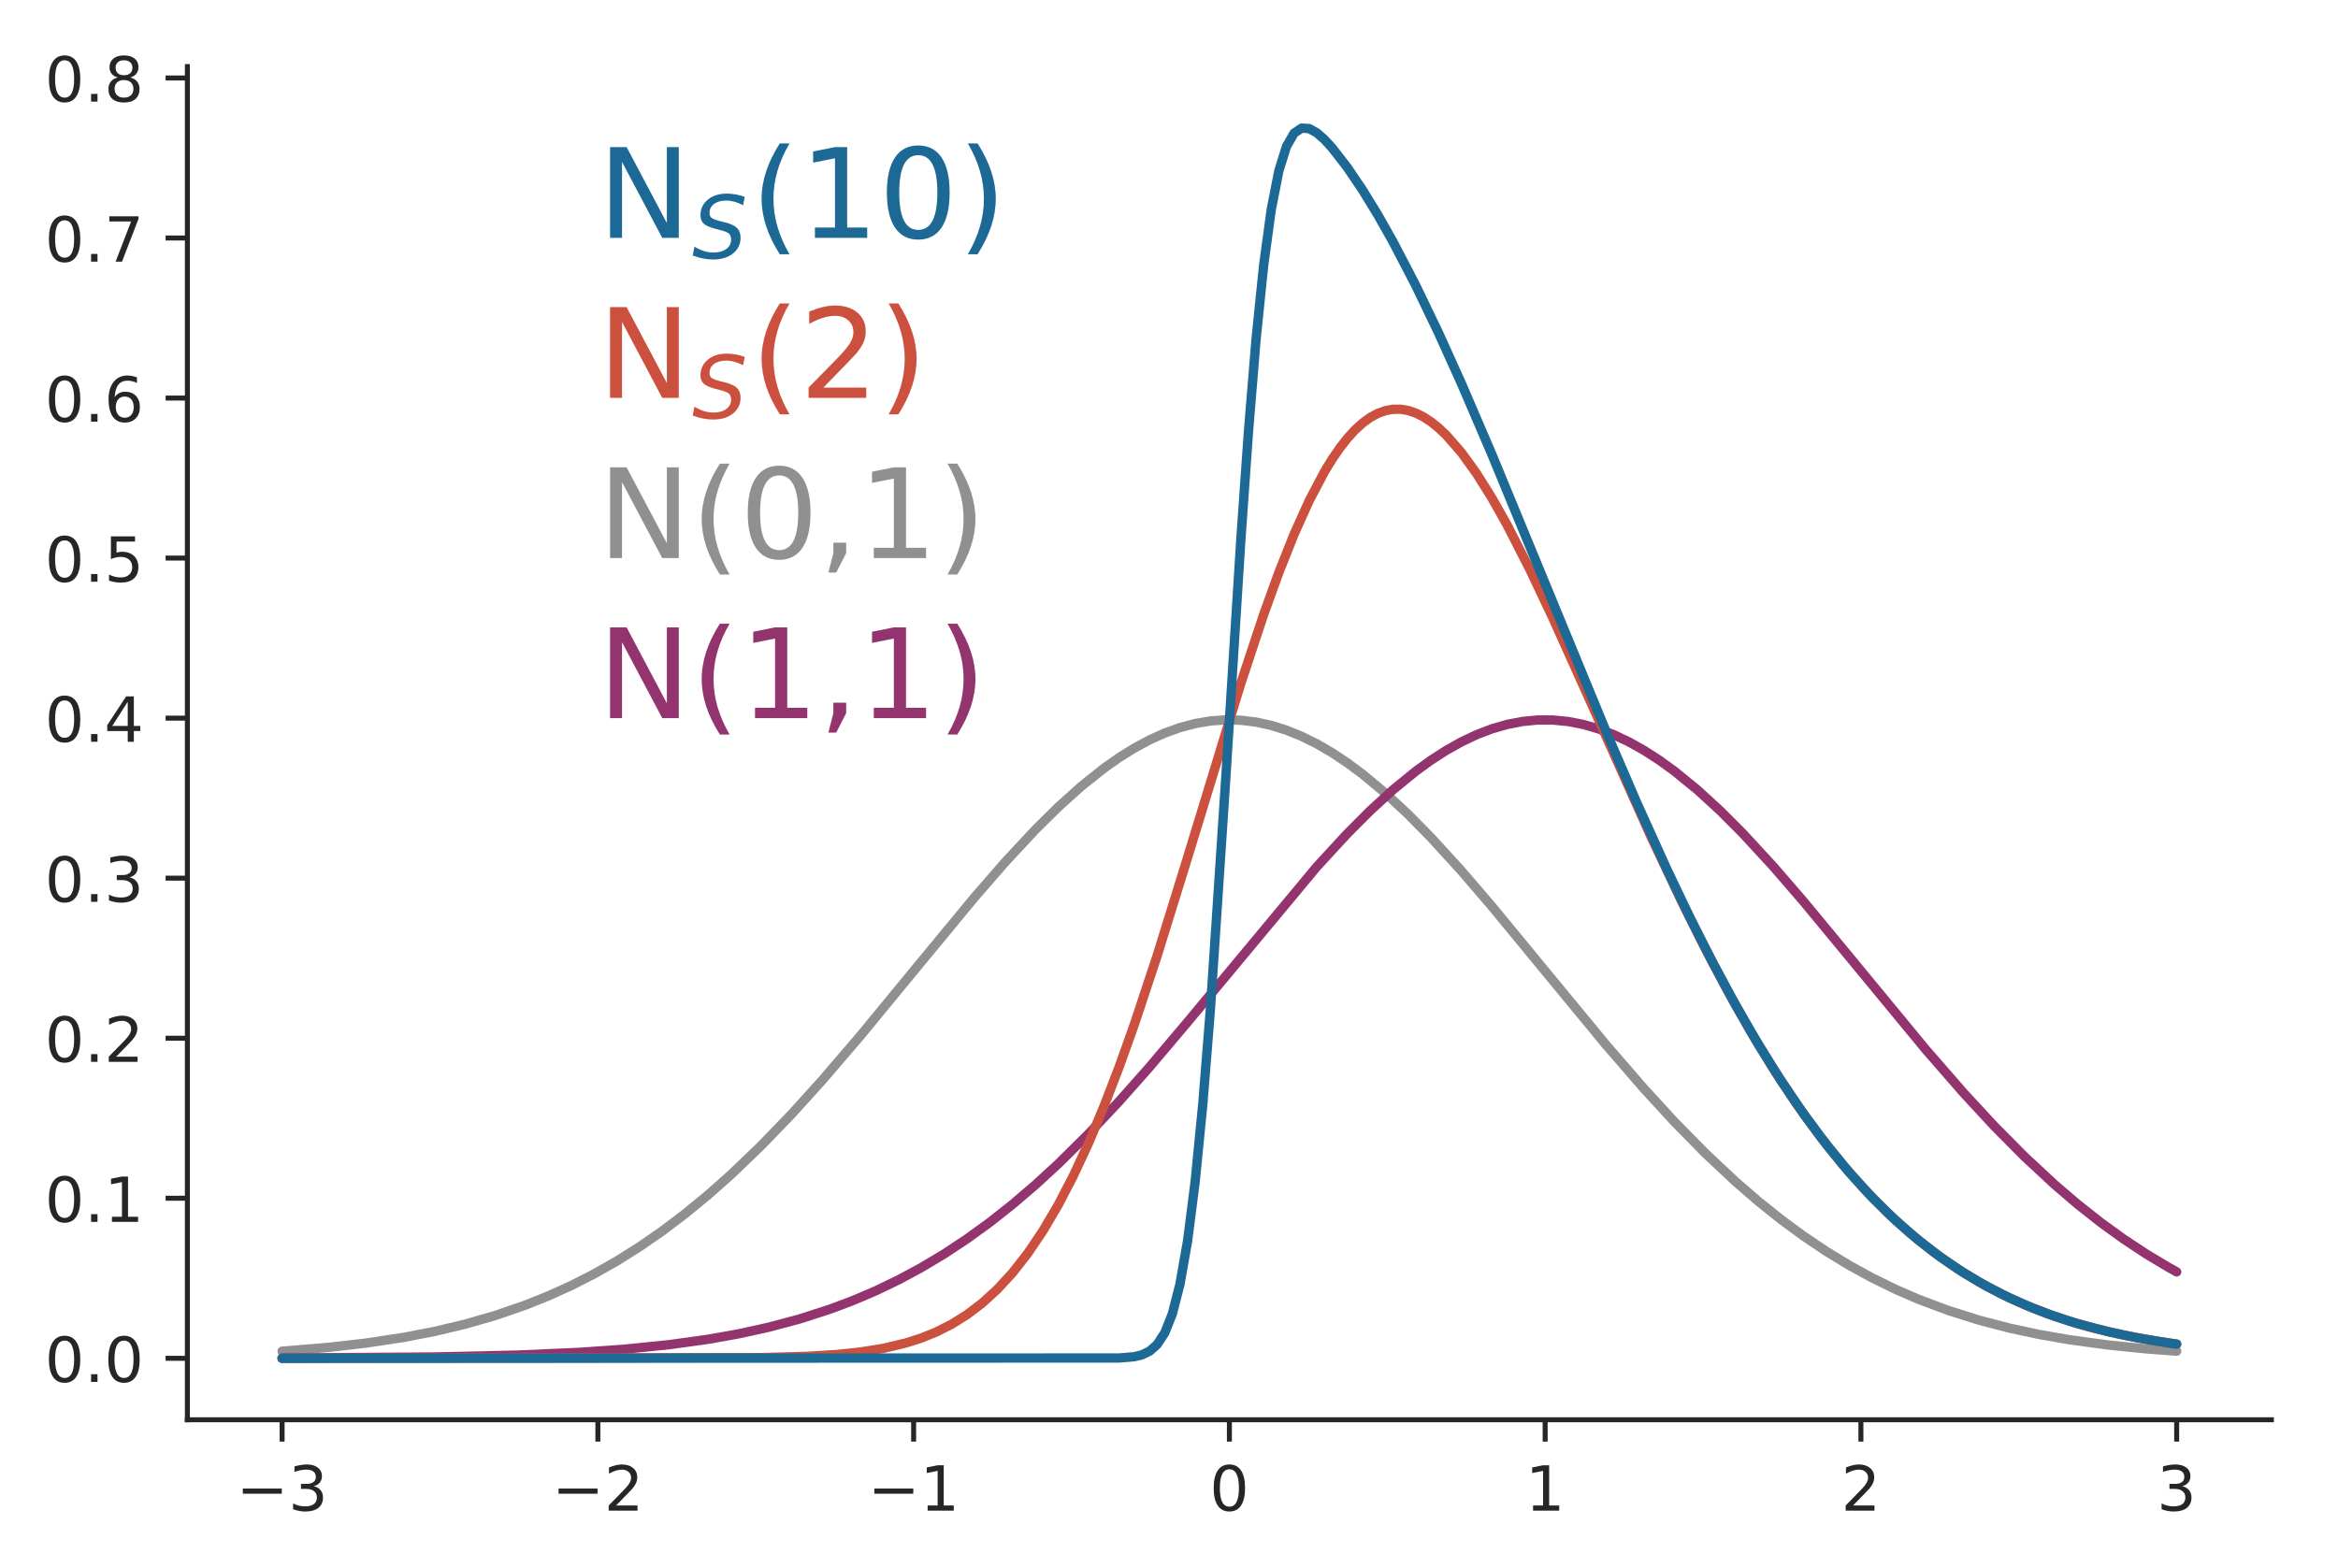 <?xml version="1.0" encoding="utf-8" standalone="no"?>
<!DOCTYPE svg PUBLIC "-//W3C//DTD SVG 1.1//EN"
  "http://www.w3.org/Graphics/SVG/1.1/DTD/svg11.dtd">
<!-- Created with matplotlib (https://matplotlib.org/) -->
<svg height="252.018pt" version="1.1" viewBox="0 0 375.603 252.018" width="375.603pt" xmlns="http://www.w3.org/2000/svg" xmlns:xlink="http://www.w3.org/1999/xlink">
 <defs>
  <style type="text/css">
*{stroke-linecap:butt;stroke-linejoin:round;}
  </style>
 </defs>
 <g id="figure_1">
  <g id="patch_1">
   <path d="M 0 252.018 
L 375.603 252.018 
L 375.603 0 
L 0 0 
z
" style="fill:none;"/>
  </g>
  <g id="axes_1">
   <g id="patch_2">
    <path d="M 30.103 228.14 
L 364.903 228.14 
L 364.903 10.7 
L 30.103 10.7 
z
" style="fill:none;"/>
   </g>
   <g id="matplotlib.axis_1">
    <g id="xtick_1">
     <g id="line2d_1">
      <defs>
       <path d="M 0 0 
L 0 3.5 
" id="mff5c0df9e7" style="stroke:#262626;stroke-width:0.8;"/>
      </defs>
      <g>
       <use style="fill:#262626;stroke:#262626;stroke-width:0.8;" x="45.321" xlink:href="#mff5c0df9e7" y="228.14"/>
      </g>
     </g>
     <g id="text_1">
      <!-- −3 -->
      <defs>
       <path d="M 10.594 35.5 
L 73.188 35.5 
L 73.188 27.203 
L 10.594 27.203 
z
" id="DejaVuSans-8722"/>
       <path d="M 40.578 39.312 
Q 47.656 37.797 51.625 33 
Q 55.609 28.219 55.609 21.188 
Q 55.609 10.406 48.188 4.484 
Q 40.766 -1.422 27.094 -1.422 
Q 22.516 -1.422 17.656 -0.516 
Q 12.797 0.391 7.625 2.203 
L 7.625 11.719 
Q 11.719 9.328 16.594 8.109 
Q 21.484 6.891 26.812 6.891 
Q 36.078 6.891 40.938 10.547 
Q 45.797 14.203 45.797 21.188 
Q 45.797 27.641 41.281 31.266 
Q 36.766 34.906 28.719 34.906 
L 20.219 34.906 
L 20.219 43.016 
L 29.109 43.016 
Q 36.375 43.016 40.234 45.922 
Q 44.094 48.828 44.094 54.297 
Q 44.094 59.906 40.109 62.906 
Q 36.141 65.922 28.719 65.922 
Q 24.656 65.922 20.016 65.031 
Q 15.375 64.156 9.812 62.312 
L 9.812 71.094 
Q 15.438 72.656 20.344 73.438 
Q 25.25 74.219 29.594 74.219 
Q 40.828 74.219 47.359 69.109 
Q 53.906 64.016 53.906 55.328 
Q 53.906 49.266 50.438 45.094 
Q 46.969 40.922 40.578 39.312 
z
" id="DejaVuSans-51"/>
      </defs>
      <g style="fill:#262626;" transform="translate(37.95 242.738)scale(0.1 -0.1)">
       <use xlink:href="#DejaVuSans-8722"/>
       <use x="83.789" xlink:href="#DejaVuSans-51"/>
      </g>
     </g>
    </g>
    <g id="xtick_2">
     <g id="line2d_2">
      <g>
       <use style="fill:#262626;stroke:#262626;stroke-width:0.8;" x="96.049" xlink:href="#mff5c0df9e7" y="228.14"/>
      </g>
     </g>
     <g id="text_2">
      <!-- −2 -->
      <defs>
       <path d="M 19.188 8.297 
L 53.609 8.297 
L 53.609 0 
L 7.328 0 
L 7.328 8.297 
Q 12.938 14.109 22.625 23.891 
Q 32.328 33.688 34.812 36.531 
Q 39.547 41.844 41.422 45.531 
Q 43.312 49.219 43.312 52.781 
Q 43.312 58.594 39.234 62.25 
Q 35.156 65.922 28.609 65.922 
Q 23.969 65.922 18.812 64.312 
Q 13.672 62.703 7.812 59.422 
L 7.812 69.391 
Q 13.766 71.781 18.938 73 
Q 24.125 74.219 28.422 74.219 
Q 39.75 74.219 46.484 68.547 
Q 53.219 62.891 53.219 53.422 
Q 53.219 48.922 51.531 44.891 
Q 49.859 40.875 45.406 35.406 
Q 44.188 33.984 37.641 27.219 
Q 31.109 20.453 19.188 8.297 
z
" id="DejaVuSans-50"/>
      </defs>
      <g style="fill:#262626;" transform="translate(88.677 242.738)scale(0.1 -0.1)">
       <use xlink:href="#DejaVuSans-8722"/>
       <use x="83.789" xlink:href="#DejaVuSans-50"/>
      </g>
     </g>
    </g>
    <g id="xtick_3">
     <g id="line2d_3">
      <g>
       <use style="fill:#262626;stroke:#262626;stroke-width:0.8;" x="146.776" xlink:href="#mff5c0df9e7" y="228.14"/>
      </g>
     </g>
     <g id="text_3">
      <!-- −1 -->
      <defs>
       <path d="M 12.406 8.297 
L 28.516 8.297 
L 28.516 63.922 
L 10.984 60.406 
L 10.984 69.391 
L 28.422 72.906 
L 38.281 72.906 
L 38.281 8.297 
L 54.391 8.297 
L 54.391 0 
L 12.406 0 
z
" id="DejaVuSans-49"/>
      </defs>
      <g style="fill:#262626;" transform="translate(139.405 242.738)scale(0.1 -0.1)">
       <use xlink:href="#DejaVuSans-8722"/>
       <use x="83.789" xlink:href="#DejaVuSans-49"/>
      </g>
     </g>
    </g>
    <g id="xtick_4">
     <g id="line2d_4">
      <g>
       <use style="fill:#262626;stroke:#262626;stroke-width:0.8;" x="197.503" xlink:href="#mff5c0df9e7" y="228.14"/>
      </g>
     </g>
     <g id="text_4">
      <!-- 0 -->
      <defs>
       <path d="M 31.781 66.406 
Q 24.172 66.406 20.328 58.906 
Q 16.5 51.422 16.5 36.375 
Q 16.5 21.391 20.328 13.891 
Q 24.172 6.391 31.781 6.391 
Q 39.453 6.391 43.281 13.891 
Q 47.125 21.391 47.125 36.375 
Q 47.125 51.422 43.281 58.906 
Q 39.453 66.406 31.781 66.406 
z
M 31.781 74.219 
Q 44.047 74.219 50.516 64.516 
Q 56.984 54.828 56.984 36.375 
Q 56.984 17.969 50.516 8.266 
Q 44.047 -1.422 31.781 -1.422 
Q 19.531 -1.422 13.062 8.266 
Q 6.594 17.969 6.594 36.375 
Q 6.594 54.828 13.062 64.516 
Q 19.531 74.219 31.781 74.219 
z
" id="DejaVuSans-48"/>
      </defs>
      <g style="fill:#262626;" transform="translate(194.322 242.738)scale(0.1 -0.1)">
       <use xlink:href="#DejaVuSans-48"/>
      </g>
     </g>
    </g>
    <g id="xtick_5">
     <g id="line2d_5">
      <g>
       <use style="fill:#262626;stroke:#262626;stroke-width:0.8;" x="248.23" xlink:href="#mff5c0df9e7" y="228.14"/>
      </g>
     </g>
     <g id="text_5">
      <!-- 1 -->
      <g style="fill:#262626;" transform="translate(245.049 242.738)scale(0.1 -0.1)">
       <use xlink:href="#DejaVuSans-49"/>
      </g>
     </g>
    </g>
    <g id="xtick_6">
     <g id="line2d_6">
      <g>
       <use style="fill:#262626;stroke:#262626;stroke-width:0.8;" x="298.958" xlink:href="#mff5c0df9e7" y="228.14"/>
      </g>
     </g>
     <g id="text_6">
      <!-- 2 -->
      <g style="fill:#262626;" transform="translate(295.776 242.738)scale(0.1 -0.1)">
       <use xlink:href="#DejaVuSans-50"/>
      </g>
     </g>
    </g>
    <g id="xtick_7">
     <g id="line2d_7">
      <g>
       <use style="fill:#262626;stroke:#262626;stroke-width:0.8;" x="349.685" xlink:href="#mff5c0df9e7" y="228.14"/>
      </g>
     </g>
     <g id="text_7">
      <!-- 3 -->
      <g style="fill:#262626;" transform="translate(346.504 242.738)scale(0.1 -0.1)">
       <use xlink:href="#DejaVuSans-51"/>
      </g>
     </g>
    </g>
   </g>
   <g id="matplotlib.axis_2">
    <g id="ytick_1">
     <g id="line2d_8">
      <defs>
       <path d="M 0 0 
L -3.5 0 
" id="m5932878fc8" style="stroke:#262626;stroke-width:0.8;"/>
      </defs>
      <g>
       <use style="fill:#262626;stroke:#262626;stroke-width:0.8;" x="30.103" xlink:href="#m5932878fc8" y="218.256"/>
      </g>
     </g>
     <g id="text_8">
      <!-- 0.0 -->
      <defs>
       <path d="M 10.688 12.406 
L 21 12.406 
L 21 0 
L 10.688 0 
z
" id="DejaVuSans-46"/>
      </defs>
      <g style="fill:#262626;" transform="translate(7.2 222.056)scale(0.1 -0.1)">
       <use xlink:href="#DejaVuSans-48"/>
       <use x="63.623" xlink:href="#DejaVuSans-46"/>
       <use x="95.41" xlink:href="#DejaVuSans-48"/>
      </g>
     </g>
    </g>
    <g id="ytick_2">
     <g id="line2d_9">
      <g>
       <use style="fill:#262626;stroke:#262626;stroke-width:0.8;" x="30.103" xlink:href="#m5932878fc8" y="192.54"/>
      </g>
     </g>
     <g id="text_9">
      <!-- 0.1 -->
      <g style="fill:#262626;" transform="translate(7.2 196.339)scale(0.1 -0.1)">
       <use xlink:href="#DejaVuSans-48"/>
       <use x="63.623" xlink:href="#DejaVuSans-46"/>
       <use x="95.41" xlink:href="#DejaVuSans-49"/>
      </g>
     </g>
    </g>
    <g id="ytick_3">
     <g id="line2d_10">
      <g>
       <use style="fill:#262626;stroke:#262626;stroke-width:0.8;" x="30.103" xlink:href="#m5932878fc8" y="166.824"/>
      </g>
     </g>
     <g id="text_10">
      <!-- 0.2 -->
      <g style="fill:#262626;" transform="translate(7.2 170.623)scale(0.1 -0.1)">
       <use xlink:href="#DejaVuSans-48"/>
       <use x="63.623" xlink:href="#DejaVuSans-46"/>
       <use x="95.41" xlink:href="#DejaVuSans-50"/>
      </g>
     </g>
    </g>
    <g id="ytick_4">
     <g id="line2d_11">
      <g>
       <use style="fill:#262626;stroke:#262626;stroke-width:0.8;" x="30.103" xlink:href="#m5932878fc8" y="141.108"/>
      </g>
     </g>
     <g id="text_11">
      <!-- 0.3 -->
      <g style="fill:#262626;" transform="translate(7.2 144.907)scale(0.1 -0.1)">
       <use xlink:href="#DejaVuSans-48"/>
       <use x="63.623" xlink:href="#DejaVuSans-46"/>
       <use x="95.41" xlink:href="#DejaVuSans-51"/>
      </g>
     </g>
    </g>
    <g id="ytick_5">
     <g id="line2d_12">
      <g>
       <use style="fill:#262626;stroke:#262626;stroke-width:0.8;" x="30.103" xlink:href="#m5932878fc8" y="115.392"/>
      </g>
     </g>
     <g id="text_12">
      <!-- 0.4 -->
      <defs>
       <path d="M 37.797 64.312 
L 12.891 25.391 
L 37.797 25.391 
z
M 35.203 72.906 
L 47.609 72.906 
L 47.609 25.391 
L 58.016 25.391 
L 58.016 17.188 
L 47.609 17.188 
L 47.609 0 
L 37.797 0 
L 37.797 17.188 
L 4.891 17.188 
L 4.891 26.703 
z
" id="DejaVuSans-52"/>
      </defs>
      <g style="fill:#262626;" transform="translate(7.2 119.191)scale(0.1 -0.1)">
       <use xlink:href="#DejaVuSans-48"/>
       <use x="63.623" xlink:href="#DejaVuSans-46"/>
       <use x="95.41" xlink:href="#DejaVuSans-52"/>
      </g>
     </g>
    </g>
    <g id="ytick_6">
     <g id="line2d_13">
      <g>
       <use style="fill:#262626;stroke:#262626;stroke-width:0.8;" x="30.103" xlink:href="#m5932878fc8" y="89.676"/>
      </g>
     </g>
     <g id="text_13">
      <!-- 0.5 -->
      <defs>
       <path d="M 10.797 72.906 
L 49.516 72.906 
L 49.516 64.594 
L 19.828 64.594 
L 19.828 46.734 
Q 21.969 47.469 24.109 47.828 
Q 26.266 48.188 28.422 48.188 
Q 40.625 48.188 47.75 41.5 
Q 54.891 34.812 54.891 23.391 
Q 54.891 11.625 47.562 5.094 
Q 40.234 -1.422 26.906 -1.422 
Q 22.312 -1.422 17.547 -0.641 
Q 12.797 0.141 7.719 1.703 
L 7.719 11.625 
Q 12.109 9.234 16.797 8.062 
Q 21.484 6.891 26.703 6.891 
Q 35.156 6.891 40.078 11.328 
Q 45.016 15.766 45.016 23.391 
Q 45.016 31 40.078 35.438 
Q 35.156 39.891 26.703 39.891 
Q 22.75 39.891 18.812 39.016 
Q 14.891 38.141 10.797 36.281 
z
" id="DejaVuSans-53"/>
      </defs>
      <g style="fill:#262626;" transform="translate(7.2 93.475)scale(0.1 -0.1)">
       <use xlink:href="#DejaVuSans-48"/>
       <use x="63.623" xlink:href="#DejaVuSans-46"/>
       <use x="95.41" xlink:href="#DejaVuSans-53"/>
      </g>
     </g>
    </g>
    <g id="ytick_7">
     <g id="line2d_14">
      <g>
       <use style="fill:#262626;stroke:#262626;stroke-width:0.8;" x="30.103" xlink:href="#m5932878fc8" y="63.96"/>
      </g>
     </g>
     <g id="text_14">
      <!-- 0.6 -->
      <defs>
       <path d="M 33.016 40.375 
Q 26.375 40.375 22.484 35.828 
Q 18.609 31.297 18.609 23.391 
Q 18.609 15.531 22.484 10.953 
Q 26.375 6.391 33.016 6.391 
Q 39.656 6.391 43.531 10.953 
Q 47.406 15.531 47.406 23.391 
Q 47.406 31.297 43.531 35.828 
Q 39.656 40.375 33.016 40.375 
z
M 52.594 71.297 
L 52.594 62.312 
Q 48.875 64.062 45.094 64.984 
Q 41.312 65.922 37.594 65.922 
Q 27.828 65.922 22.672 59.328 
Q 17.531 52.734 16.797 39.406 
Q 19.672 43.656 24.016 45.922 
Q 28.375 48.188 33.594 48.188 
Q 44.578 48.188 50.953 41.516 
Q 57.328 34.859 57.328 23.391 
Q 57.328 12.156 50.688 5.359 
Q 44.047 -1.422 33.016 -1.422 
Q 20.359 -1.422 13.672 8.266 
Q 6.984 17.969 6.984 36.375 
Q 6.984 53.656 15.188 63.938 
Q 23.391 74.219 37.203 74.219 
Q 40.922 74.219 44.703 73.484 
Q 48.484 72.75 52.594 71.297 
z
" id="DejaVuSans-54"/>
      </defs>
      <g style="fill:#262626;" transform="translate(7.2 67.759)scale(0.1 -0.1)">
       <use xlink:href="#DejaVuSans-48"/>
       <use x="63.623" xlink:href="#DejaVuSans-46"/>
       <use x="95.41" xlink:href="#DejaVuSans-54"/>
      </g>
     </g>
    </g>
    <g id="ytick_8">
     <g id="line2d_15">
      <g>
       <use style="fill:#262626;stroke:#262626;stroke-width:0.8;" x="30.103" xlink:href="#m5932878fc8" y="38.244"/>
      </g>
     </g>
     <g id="text_15">
      <!-- 0.7 -->
      <defs>
       <path d="M 8.203 72.906 
L 55.078 72.906 
L 55.078 68.703 
L 28.609 0 
L 18.312 0 
L 43.219 64.594 
L 8.203 64.594 
z
" id="DejaVuSans-55"/>
      </defs>
      <g style="fill:#262626;" transform="translate(7.2 42.043)scale(0.1 -0.1)">
       <use xlink:href="#DejaVuSans-48"/>
       <use x="63.623" xlink:href="#DejaVuSans-46"/>
       <use x="95.41" xlink:href="#DejaVuSans-55"/>
      </g>
     </g>
    </g>
    <g id="ytick_9">
     <g id="line2d_16">
      <g>
       <use style="fill:#262626;stroke:#262626;stroke-width:0.8;" x="30.103" xlink:href="#m5932878fc8" y="12.528"/>
      </g>
     </g>
     <g id="text_16">
      <!-- 0.8 -->
      <defs>
       <path d="M 31.781 34.625 
Q 24.75 34.625 20.719 30.859 
Q 16.703 27.094 16.703 20.516 
Q 16.703 13.922 20.719 10.156 
Q 24.75 6.391 31.781 6.391 
Q 38.812 6.391 42.859 10.172 
Q 46.922 13.969 46.922 20.516 
Q 46.922 27.094 42.891 30.859 
Q 38.875 34.625 31.781 34.625 
z
M 21.922 38.812 
Q 15.578 40.375 12.031 44.719 
Q 8.5 49.078 8.5 55.328 
Q 8.5 64.062 14.719 69.141 
Q 20.953 74.219 31.781 74.219 
Q 42.672 74.219 48.875 69.141 
Q 55.078 64.062 55.078 55.328 
Q 55.078 49.078 51.531 44.719 
Q 48 40.375 41.703 38.812 
Q 48.828 37.156 52.797 32.312 
Q 56.781 27.484 56.781 20.516 
Q 56.781 9.906 50.312 4.234 
Q 43.844 -1.422 31.781 -1.422 
Q 19.734 -1.422 13.25 4.234 
Q 6.781 9.906 6.781 20.516 
Q 6.781 27.484 10.781 32.312 
Q 14.797 37.156 21.922 38.812 
z
M 18.312 54.391 
Q 18.312 48.734 21.844 45.562 
Q 25.391 42.391 31.781 42.391 
Q 38.141 42.391 41.719 45.562 
Q 45.312 48.734 45.312 54.391 
Q 45.312 60.062 41.719 63.234 
Q 38.141 66.406 31.781 66.406 
Q 25.391 66.406 21.844 63.234 
Q 18.312 60.062 18.312 54.391 
z
" id="DejaVuSans-56"/>
      </defs>
      <g style="fill:#262626;" transform="translate(7.2 16.327)scale(0.1 -0.1)">
       <use xlink:href="#DejaVuSans-48"/>
       <use x="63.623" xlink:href="#DejaVuSans-46"/>
       <use x="95.41" xlink:href="#DejaVuSans-56"/>
      </g>
     </g>
    </g>
   </g>
   <g id="line2d_17">
    <path clip-path="url(#p29a7960cfc)" d="M 45.321 217.117 
L 52.655 216.516 
L 58.767 215.819 
L 64.879 214.893 
L 69.768 213.949 
L 74.658 212.791 
L 79.547 211.386 
L 84.436 209.7 
L 88.103 208.23 
L 91.77 206.569 
L 95.437 204.704 
L 99.104 202.623 
L 102.771 200.316 
L 106.439 197.777 
L 110.106 195 
L 113.773 191.984 
L 117.44 188.732 
L 122.329 184.04 
L 127.218 178.969 
L 132.108 173.564 
L 138.219 166.432 
L 146.776 156.031 
L 156.555 144.191 
L 161.444 138.569 
L 166.333 133.313 
L 170 129.687 
L 173.667 126.387 
L 177.334 123.461 
L 179.779 121.739 
L 182.224 120.214 
L 184.669 118.896 
L 187.113 117.794 
L 189.558 116.915 
L 192.003 116.265 
L 194.447 115.85 
L 196.892 115.671 
L 199.337 115.731 
L 201.781 116.028 
L 204.226 116.561 
L 206.671 117.326 
L 209.115 118.317 
L 211.56 119.528 
L 214.005 120.951 
L 216.449 122.576 
L 218.894 124.392 
L 222.561 127.447 
L 226.228 130.862 
L 229.895 134.586 
L 234.785 139.945 
L 239.674 145.638 
L 248.23 156.031 
L 258.009 167.886 
L 264.121 174.944 
L 269.01 180.27 
L 273.9 185.25 
L 278.789 189.842 
L 282.456 193.016 
L 286.123 195.952 
L 289.79 198.65 
L 293.457 201.111 
L 297.124 203.341 
L 300.791 205.349 
L 304.458 207.144 
L 308.125 208.74 
L 313.015 210.58 
L 317.904 212.121 
L 322.793 213.398 
L 327.683 214.445 
L 332.572 215.294 
L 338.684 216.123 
L 344.796 216.742 
L 349.685 217.117 
L 349.685 217.117 
" style="fill:none;stroke:#909090;stroke-linecap:round;stroke-width:1.5;"/>
   </g>
   <g id="line2d_18">
    <path clip-path="url(#p29a7960cfc)" d="M 45.321 218.222 
L 69.768 218.046 
L 83.214 217.74 
L 92.993 217.307 
L 100.327 216.794 
L 107.661 216.05 
L 113.773 215.198 
L 118.662 214.326 
L 123.551 213.252 
L 128.441 211.944 
L 133.33 210.367 
L 136.997 208.988 
L 140.664 207.424 
L 144.331 205.662 
L 147.998 203.691 
L 151.665 201.498 
L 155.332 199.076 
L 158.999 196.418 
L 162.666 193.522 
L 166.333 190.387 
L 170 187.019 
L 174.89 182.181 
L 179.779 176.979 
L 184.669 171.463 
L 190.78 164.231 
L 211.56 139.254 
L 216.449 133.946 
L 220.116 130.27 
L 223.784 126.912 
L 227.451 123.921 
L 229.895 122.151 
L 232.34 120.576 
L 234.785 119.205 
L 237.229 118.048 
L 239.674 117.113 
L 242.119 116.406 
L 244.563 115.932 
L 247.008 115.694 
L 249.453 115.694 
L 251.897 115.932 
L 254.342 116.406 
L 256.787 117.113 
L 259.231 118.048 
L 261.676 119.205 
L 264.121 120.576 
L 266.566 122.151 
L 269.01 123.921 
L 272.677 126.912 
L 276.344 130.27 
L 280.011 133.946 
L 284.901 139.254 
L 289.79 144.913 
L 297.124 153.783 
L 309.348 168.608 
L 315.459 175.627 
L 320.349 180.913 
L 325.238 185.846 
L 330.127 190.387 
L 333.794 193.522 
L 337.462 196.418 
L 341.129 199.076 
L 344.796 201.498 
L 348.463 203.691 
L 349.685 204.372 
L 349.685 204.372 
" style="fill:none;stroke:#94346e;stroke-linecap:round;stroke-width:1.5;"/>
   </g>
   <g id="line2d_19">
    <path clip-path="url(#p29a7960cfc)" d="M 45.321 218.256 
L 122.329 218.152 
L 129.663 217.943 
L 134.552 217.636 
L 138.219 217.25 
L 141.886 216.663 
L 145.554 215.794 
L 147.998 215.009 
L 150.443 214.018 
L 152.888 212.781 
L 155.332 211.257 
L 157.777 209.401 
L 160.222 207.168 
L 162.666 204.512 
L 165.111 201.391 
L 167.556 197.769 
L 170 193.615 
L 172.445 188.909 
L 174.89 183.644 
L 177.334 177.825 
L 179.779 171.476 
L 182.224 164.637 
L 185.891 153.588 
L 190.78 137.819 
L 199.337 109.823 
L 203.004 98.755 
L 205.448 91.994 
L 207.893 85.854 
L 210.338 80.427 
L 212.782 75.791 
L 214.005 73.788 
L 215.227 72.002 
L 216.449 70.437 
L 217.672 69.096 
L 218.894 67.981 
L 220.116 67.092 
L 221.339 66.427 
L 222.561 65.986 
L 223.784 65.764 
L 225.006 65.758 
L 226.228 65.963 
L 227.451 66.373 
L 228.673 66.981 
L 229.895 67.78 
L 231.118 68.762 
L 232.34 69.919 
L 234.785 72.722 
L 237.229 76.114 
L 239.674 80.02 
L 242.119 84.361 
L 245.786 91.528 
L 249.453 99.266 
L 255.564 112.854 
L 265.343 134.667 
L 270.233 144.994 
L 273.9 152.329 
L 277.567 159.254 
L 281.234 165.737 
L 284.901 171.757 
L 288.568 177.304 
L 292.235 182.379 
L 295.902 186.991 
L 299.569 191.152 
L 303.236 194.881 
L 306.903 198.203 
L 310.57 201.143 
L 314.237 203.728 
L 317.904 205.986 
L 321.571 207.948 
L 325.238 209.641 
L 328.905 211.093 
L 332.572 212.332 
L 336.239 213.382 
L 341.129 214.529 
L 346.018 215.432 
L 349.685 215.977 
L 349.685 215.977 
" style="fill:none;stroke:#cc503e;stroke-linecap:round;stroke-width:1.5;"/>
   </g>
   <g id="line2d_20">
    <path clip-path="url(#p29a7960cfc)" d="M 45.321 218.256 
L 179.779 218.21 
L 182.224 218.002 
L 183.446 217.705 
L 184.669 217.123 
L 185.891 216.051 
L 187.113 214.183 
L 188.336 211.118 
L 189.558 206.37 
L 190.78 199.435 
L 192.003 189.881 
L 193.225 177.465 
L 194.447 162.25 
L 196.892 125.509 
L 199.337 86.795 
L 200.559 69.45 
L 201.781 54.591 
L 203.004 42.65 
L 204.226 33.687 
L 205.448 27.459 
L 206.671 23.534 
L 207.893 21.404 
L 209.115 20.584 
L 210.338 20.668 
L 211.56 21.352 
L 212.782 22.426 
L 214.005 23.757 
L 216.449 26.913 
L 218.894 30.529 
L 221.339 34.517 
L 223.784 38.84 
L 227.451 45.886 
L 231.118 53.518 
L 234.785 61.633 
L 239.674 73.02 
L 247.008 90.807 
L 258.009 117.515 
L 262.899 128.872 
L 267.788 139.682 
L 271.455 147.356 
L 275.122 154.614 
L 278.789 161.427 
L 282.456 167.775 
L 286.123 173.648 
L 289.79 179.043 
L 293.457 183.965 
L 297.124 188.425 
L 300.791 192.441 
L 304.458 196.033 
L 308.125 199.224 
L 311.792 202.042 
L 315.459 204.515 
L 319.126 206.672 
L 322.793 208.541 
L 326.46 210.15 
L 330.127 211.529 
L 333.794 212.702 
L 338.684 213.989 
L 343.573 215.008 
L 348.463 215.807 
L 349.685 215.977 
L 349.685 215.977 
" style="fill:none;stroke:#1d6996;stroke-linecap:round;stroke-width:1.5;"/>
   </g>
   <g id="patch_3">
    <path d="M 30.103 228.14 
L 30.103 10.7 
" style="fill:none;stroke:#262626;stroke-linecap:square;stroke-linejoin:miter;stroke-width:0.8;"/>
   </g>
   <g id="patch_4">
    <path d="M 30.103 228.14 
L 364.903 228.14 
" style="fill:none;stroke:#262626;stroke-linecap:square;stroke-linejoin:miter;stroke-width:0.8;"/>
   </g>
   <g id="text_17">
    <!-- N(1,1) -->
    <defs>
     <path d="M 9.812 72.906 
L 23.094 72.906 
L 55.422 11.922 
L 55.422 72.906 
L 64.984 72.906 
L 64.984 0 
L 51.703 0 
L 19.391 60.984 
L 19.391 0 
L 9.812 0 
z
" id="DejaVuSans-78"/>
     <path d="M 31 75.875 
Q 24.469 64.656 21.281 53.656 
Q 18.109 42.672 18.109 31.391 
Q 18.109 20.125 21.312 9.062 
Q 24.516 -2 31 -13.188 
L 23.188 -13.188 
Q 15.875 -1.703 12.234 9.375 
Q 8.594 20.453 8.594 31.391 
Q 8.594 42.281 12.203 53.312 
Q 15.828 64.359 23.188 75.875 
z
" id="DejaVuSans-40"/>
     <path d="M 11.719 12.406 
L 22.016 12.406 
L 22.016 4 
L 14.016 -11.625 
L 7.719 -11.625 
L 11.719 4 
z
" id="DejaVuSans-44"/>
     <path d="M 8.016 75.875 
L 15.828 75.875 
Q 23.141 64.359 26.781 53.312 
Q 30.422 42.281 30.422 31.391 
Q 30.422 20.453 26.781 9.375 
Q 23.141 -1.703 15.828 -13.188 
L 8.016 -13.188 
Q 14.5 -2 17.703 9.062 
Q 20.906 20.125 20.906 31.391 
Q 20.906 42.672 17.703 53.656 
Q 14.5 64.656 8.016 75.875 
z
" id="DejaVuSans-41"/>
    </defs>
    <g style="fill:#94346e;" transform="translate(96.049 115.392)scale(0.2 -0.2)">
     <use xlink:href="#DejaVuSans-78"/>
     <use x="74.805" xlink:href="#DejaVuSans-40"/>
     <use x="113.818" xlink:href="#DejaVuSans-49"/>
     <use x="177.441" xlink:href="#DejaVuSans-44"/>
     <use x="209.229" xlink:href="#DejaVuSans-49"/>
     <use x="272.852" xlink:href="#DejaVuSans-41"/>
    </g>
   </g>
   <g id="text_18">
    <!-- N(0,1) -->
    <g style="fill:#909090;" transform="translate(96.049 89.676)scale(0.2 -0.2)">
     <use xlink:href="#DejaVuSans-78"/>
     <use x="74.805" xlink:href="#DejaVuSans-40"/>
     <use x="113.818" xlink:href="#DejaVuSans-48"/>
     <use x="177.441" xlink:href="#DejaVuSans-44"/>
     <use x="209.229" xlink:href="#DejaVuSans-49"/>
     <use x="272.852" xlink:href="#DejaVuSans-41"/>
    </g>
   </g>
   <g id="text_19">
    <!-- N$_S$(2) -->
    <defs>
     <path d="M 60.297 70.516 
L 58.406 60.891 
Q 53.469 63.531 48.609 64.875 
Q 43.75 66.219 39.203 66.219 
Q 30.375 66.219 25.141 62.359 
Q 19.922 58.5 19.922 52.094 
Q 19.922 48.578 21.844 46.703 
Q 23.781 44.828 31.781 42.672 
L 37.703 41.219 
Q 47.703 38.625 51.609 34.641 
Q 55.516 30.672 55.516 23.484 
Q 55.516 12.453 46.844 5.516 
Q 38.188 -1.422 24.031 -1.422 
Q 18.219 -1.422 12.359 -0.266 
Q 6.5 0.875 0.594 3.219 
L 2.594 13.375 
Q 8.016 10.016 13.453 8.297 
Q 18.891 6.594 24.312 6.594 
Q 33.547 6.594 39.109 10.688 
Q 44.672 14.797 44.672 21.391 
Q 44.672 25.781 42.453 28.047 
Q 40.234 30.328 32.906 32.172 
L 27 33.688 
Q 16.891 36.328 13.203 39.766 
Q 9.516 43.219 9.516 49.422 
Q 9.516 60.297 17.891 67.25 
Q 26.266 74.219 39.703 74.219 
Q 44.922 74.219 50.047 73.281 
Q 55.172 72.359 60.297 70.516 
z
" id="DejaVuSans-Oblique-83"/>
    </defs>
    <g style="fill:#cc503e;" transform="translate(96.049 63.96)scale(0.2 -0.2)">
     <use transform="translate(0 0.125)" xlink:href="#DejaVuSans-78"/>
     <use transform="translate(75.762 -16.281)scale(0.7)" xlink:href="#DejaVuSans-Oblique-83"/>
     <use transform="translate(122.93 0.125)" xlink:href="#DejaVuSans-40"/>
     <use transform="translate(161.943 0.125)" xlink:href="#DejaVuSans-50"/>
     <use transform="translate(225.566 0.125)" xlink:href="#DejaVuSans-41"/>
    </g>
   </g>
   <g id="text_20">
    <!-- N$_S$(10) -->
    <g style="fill:#1d6996;" transform="translate(96.049 38.244)scale(0.2 -0.2)">
     <use transform="translate(0 0.125)" xlink:href="#DejaVuSans-78"/>
     <use transform="translate(75.762 -16.281)scale(0.7)" xlink:href="#DejaVuSans-Oblique-83"/>
     <use transform="translate(122.93 0.125)" xlink:href="#DejaVuSans-40"/>
     <use transform="translate(161.943 0.125)" xlink:href="#DejaVuSans-49"/>
     <use transform="translate(225.566 0.125)" xlink:href="#DejaVuSans-48"/>
     <use transform="translate(289.189 0.125)" xlink:href="#DejaVuSans-41"/>
    </g>
   </g>
  </g>
 </g>
 <defs>
  <clipPath id="p29a7960cfc">
   <rect height="217.44" width="334.8" x="30.103" y="10.7"/>
  </clipPath>
 </defs>
</svg>
